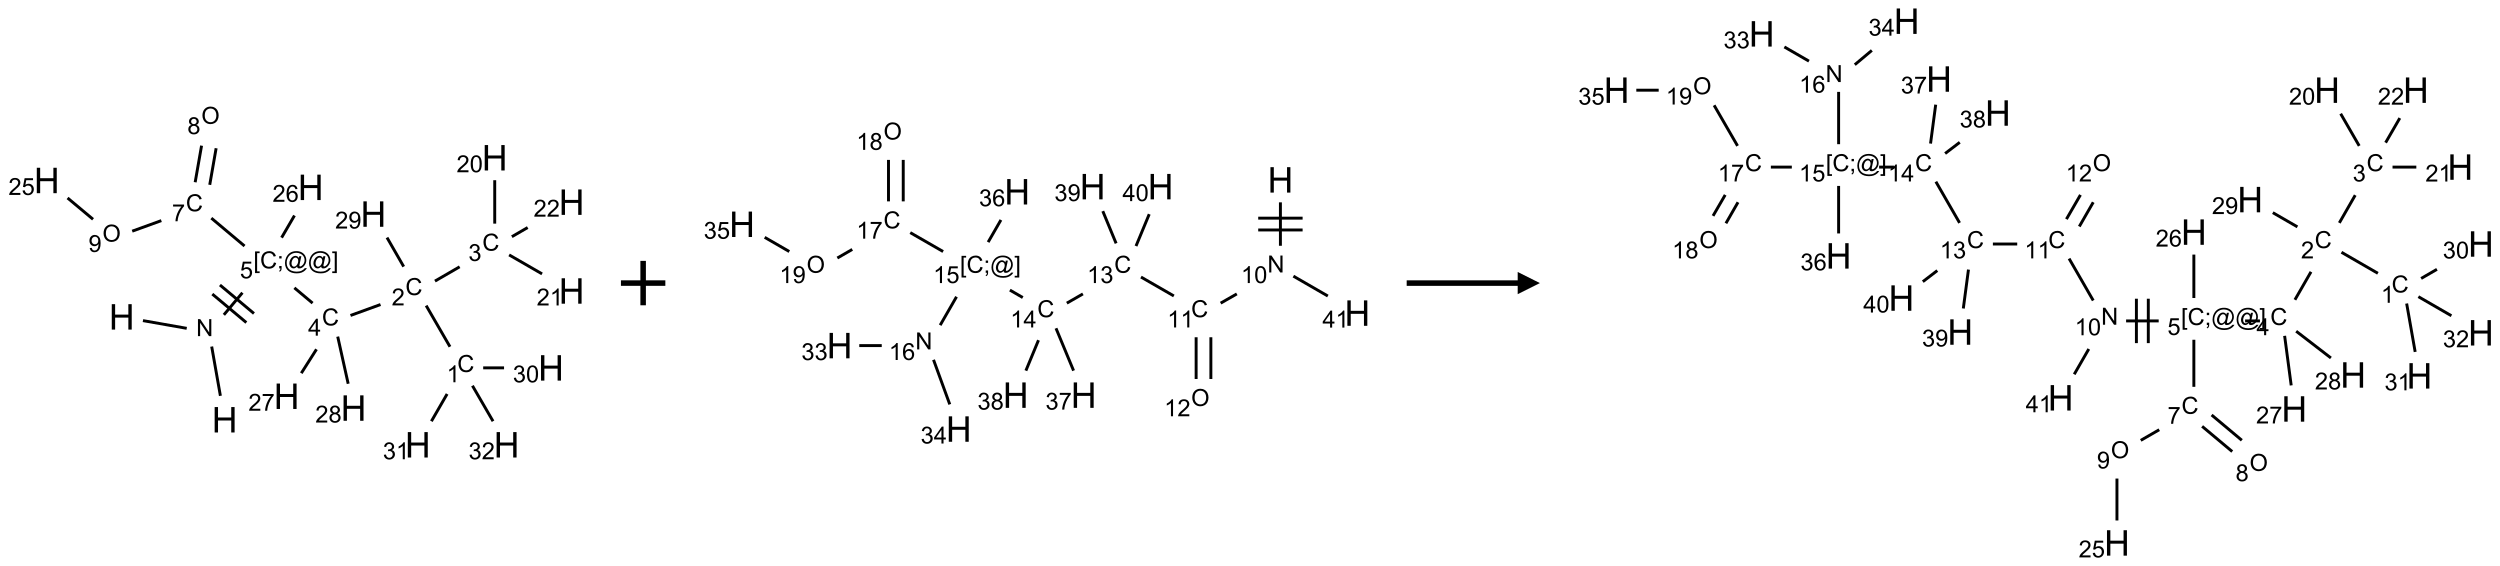 <?xml version="1.0" encoding="UTF-8"?>
<svg xmlns="http://www.w3.org/2000/svg" xmlns:xlink="http://www.w3.org/1999/xlink" width="1126" height="255" viewBox="0 0 1126 255">
<defs>
<g>
<g id="glyph-0-0">
<path d="M 2 0 L 2 -10 L 10 -10 L 10 0 Z M 2.25 -0.25 L 9.75 -0.25 L 9.75 -9.75 L 2.25 -9.75 Z M 2.25 -0.25 "/>
</g>
<g id="glyph-0-1">
<path d="M 1.281 0 L 1.281 -11.453 L 2.797 -11.453 L 2.797 -6.75 L 8.75 -6.75 L 8.75 -11.453 L 10.266 -11.453 L 10.266 0 L 8.75 0 L 8.75 -5.398 L 2.797 -5.398 L 2.797 0 Z M 1.281 0 "/>
</g>
<g id="glyph-1-0">
<path d="M 1.332 0 L 1.332 -6.668 L 6.668 -6.668 L 6.668 0 Z M 1.5 -0.168 L 6.5 -0.168 L 6.5 -6.5 L 1.5 -6.5 Z M 1.5 -0.168 "/>
</g>
<g id="glyph-1-1">
<path d="M 0.812 0 L 0.812 -7.637 L 1.848 -7.637 L 5.859 -1.641 L 5.859 -7.637 L 6.828 -7.637 L 6.828 0 L 5.793 0 L 1.781 -6 L 1.781 0 Z M 0.812 0 "/>
</g>
<g id="glyph-1-2">
<path d="M 0.723 2.121 L 0.723 -7.637 L 2.793 -7.637 L 2.793 -6.859 L 1.66 -6.859 L 1.66 1.344 L 2.793 1.344 L 2.793 2.121 Z M 0.723 2.121 "/>
</g>
<g id="glyph-1-3">
<path d="M 6.27 -2.676 L 7.281 -2.422 C 7.07 -1.594 6.688 -0.961 6.137 -0.523 C 5.586 -0.086 4.914 0.129 4.121 0.129 C 3.297 0.129 2.629 -0.039 2.113 -0.371 C 1.598 -0.707 1.203 -1.191 0.934 -1.828 C 0.664 -2.465 0.531 -3.145 0.531 -3.875 C 0.531 -4.672 0.684 -5.363 0.988 -5.957 C 1.293 -6.547 1.723 -6.996 2.285 -7.305 C 2.844 -7.613 3.461 -7.766 4.137 -7.766 C 4.898 -7.766 5.543 -7.57 6.062 -7.184 C 6.582 -6.793 6.945 -6.246 7.152 -5.543 L 6.156 -5.309 C 5.98 -5.863 5.723 -6.266 5.387 -6.52 C 5.051 -6.773 4.625 -6.902 4.113 -6.902 C 3.527 -6.902 3.039 -6.762 2.645 -6.48 C 2.25 -6.199 1.973 -5.82 1.812 -5.348 C 1.652 -4.871 1.574 -4.383 1.574 -3.879 C 1.574 -3.23 1.668 -2.664 1.855 -2.18 C 2.047 -1.695 2.34 -1.332 2.738 -1.094 C 3.137 -0.855 3.57 -0.734 4.035 -0.734 C 4.602 -0.734 5.082 -0.898 5.473 -1.223 C 5.867 -1.551 6.133 -2.035 6.27 -2.676 Z M 6.27 -2.676 "/>
</g>
<g id="glyph-1-4">
<path d="M 0.949 -4.465 L 0.949 -5.531 L 2.016 -5.531 L 2.016 -4.465 Z M 0.949 0 L 0.949 -1.066 L 2.016 -1.066 L 2.016 0 C 2.016 0.391 1.945 0.711 1.809 0.949 C 1.668 1.191 1.449 1.379 1.145 1.512 L 0.887 1.109 C 1.082 1.023 1.23 0.895 1.324 0.727 C 1.418 0.559 1.469 0.316 1.48 0 Z M 0.949 0 "/>
</g>
<g id="glyph-1-5">
<path d="M 6.047 -0.848 C 5.82 -0.59 5.57 -0.379 5.289 -0.223 C 5.008 -0.062 4.73 0.016 4.449 0.016 C 4.141 0.016 3.84 -0.074 3.547 -0.254 C 3.254 -0.434 3.02 -0.715 2.836 -1.09 C 2.652 -1.465 2.562 -1.875 2.562 -2.324 C 2.562 -2.875 2.703 -3.43 2.988 -3.98 C 3.27 -4.535 3.621 -4.953 4.043 -5.23 C 4.461 -5.508 4.871 -5.645 5.266 -5.645 C 5.566 -5.645 5.855 -5.566 6.129 -5.41 C 6.402 -5.25 6.641 -5.012 6.84 -4.688 L 7.016 -5.496 L 7.949 -5.496 L 7.199 -2 C 7.094 -1.516 7.043 -1.246 7.043 -1.191 C 7.043 -1.098 7.078 -1.02 7.148 -0.949 C 7.219 -0.883 7.305 -0.848 7.406 -0.848 C 7.59 -0.848 7.832 -0.953 8.129 -1.168 C 8.527 -1.445 8.84 -1.816 9.07 -2.285 C 9.301 -2.75 9.418 -3.234 9.418 -3.73 C 9.418 -4.309 9.27 -4.852 8.973 -5.355 C 8.676 -5.859 8.23 -6.262 7.645 -6.562 C 7.055 -6.863 6.406 -7.016 5.691 -7.016 C 4.879 -7.016 4.137 -6.824 3.465 -6.445 C 2.793 -6.066 2.273 -5.52 1.902 -4.809 C 1.535 -4.098 1.348 -3.34 1.348 -2.527 C 1.348 -1.676 1.535 -0.941 1.902 -0.328 C 2.273 0.285 2.809 0.742 3.508 1.035 C 4.207 1.328 4.984 1.473 5.832 1.473 C 6.742 1.473 7.504 1.32 8.121 1.016 C 8.734 0.711 9.195 0.34 9.5 -0.098 L 10.441 -0.098 C 10.266 0.266 9.961 0.637 9.531 1.016 C 9.102 1.395 8.59 1.695 7.996 1.914 C 7.402 2.133 6.688 2.246 5.848 2.246 C 5.078 2.246 4.367 2.145 3.715 1.949 C 3.066 1.75 2.512 1.453 2.051 1.055 C 1.594 0.656 1.25 0.199 1.016 -0.316 C 0.723 -0.973 0.578 -1.684 0.578 -2.441 C 0.578 -3.289 0.75 -4.098 1.098 -4.863 C 1.523 -5.805 2.125 -6.527 2.902 -7.027 C 3.684 -7.527 4.629 -7.777 5.738 -7.777 C 6.602 -7.777 7.375 -7.602 8.059 -7.246 C 8.746 -6.895 9.285 -6.371 9.684 -5.672 C 10.02 -5.07 10.188 -4.418 10.188 -3.715 C 10.188 -2.707 9.832 -1.812 9.125 -1.031 C 8.492 -0.328 7.801 0.02 7.051 0.02 C 6.812 0.02 6.617 -0.016 6.473 -0.09 C 6.324 -0.16 6.215 -0.266 6.145 -0.402 C 6.102 -0.488 6.066 -0.637 6.047 -0.848 Z M 3.527 -2.262 C 3.527 -1.785 3.641 -1.414 3.863 -1.152 C 4.09 -0.887 4.348 -0.754 4.641 -0.754 C 4.836 -0.754 5.039 -0.812 5.254 -0.93 C 5.469 -1.047 5.676 -1.219 5.871 -1.449 C 6.066 -1.676 6.23 -1.969 6.355 -2.32 C 6.48 -2.672 6.543 -3.027 6.543 -3.379 C 6.543 -3.852 6.426 -4.219 6.191 -4.48 C 5.957 -4.738 5.672 -4.871 5.332 -4.871 C 5.109 -4.871 4.902 -4.812 4.707 -4.699 C 4.512 -4.586 4.32 -4.406 4.137 -4.156 C 3.953 -3.906 3.805 -3.602 3.691 -3.246 C 3.582 -2.887 3.527 -2.559 3.527 -2.262 Z M 3.527 -2.262 "/>
</g>
<g id="glyph-1-6">
<path d="M 2.27 2.121 L 0.203 2.121 L 0.203 1.344 L 1.332 1.344 L 1.332 -6.859 L 0.203 -6.859 L 0.203 -7.637 L 2.27 -7.637 Z M 2.27 2.121 "/>
</g>
<g id="glyph-1-7">
<path d="M 0.441 -2 L 1.426 -2.082 C 1.5 -1.605 1.668 -1.242 1.934 -1.004 C 2.199 -0.762 2.52 -0.641 2.895 -0.641 C 3.348 -0.641 3.73 -0.812 4.043 -1.152 C 4.355 -1.492 4.512 -1.941 4.512 -2.504 C 4.512 -3.039 4.359 -3.461 4.059 -3.77 C 3.758 -4.078 3.367 -4.234 2.879 -4.234 C 2.578 -4.234 2.305 -4.164 2.062 -4.027 C 1.82 -3.891 1.629 -3.715 1.488 -3.496 L 0.609 -3.609 L 1.348 -7.531 L 5.145 -7.531 L 5.145 -6.637 L 2.098 -6.637 L 1.688 -4.582 C 2.145 -4.902 2.625 -5.062 3.129 -5.062 C 3.797 -5.062 4.359 -4.832 4.816 -4.371 C 5.277 -3.91 5.504 -3.312 5.504 -2.59 C 5.504 -1.898 5.305 -1.301 4.902 -0.797 C 4.41 -0.18 3.742 0.129 2.895 0.129 C 2.199 0.129 1.633 -0.062 1.195 -0.453 C 0.758 -0.844 0.504 -1.359 0.441 -2 Z M 0.441 -2 "/>
</g>
<g id="glyph-1-8">
<path d="M 3.449 0 L 3.449 -1.828 L 0.137 -1.828 L 0.137 -2.688 L 3.621 -7.637 L 4.387 -7.637 L 4.387 -2.688 L 5.418 -2.688 L 5.418 -1.828 L 4.387 -1.828 L 4.387 0 Z M 3.449 -2.688 L 3.449 -6.129 L 1.059 -2.688 Z M 3.449 -2.688 "/>
</g>
<g id="glyph-1-9">
<path d="M 5.371 -0.902 L 5.371 0 L 0.324 0 C 0.316 -0.227 0.352 -0.441 0.434 -0.652 C 0.562 -0.996 0.766 -1.332 1.051 -1.668 C 1.332 -2 1.742 -2.387 2.277 -2.824 C 3.105 -3.504 3.668 -4.043 3.957 -4.441 C 4.25 -4.84 4.395 -5.215 4.395 -5.566 C 4.395 -5.938 4.262 -6.254 3.996 -6.508 C 3.73 -6.762 3.387 -6.891 2.957 -6.891 C 2.508 -6.891 2.145 -6.754 1.875 -6.484 C 1.605 -6.215 1.469 -5.84 1.465 -5.359 L 0.5 -5.457 C 0.566 -6.176 0.812 -6.727 1.246 -7.102 C 1.676 -7.477 2.254 -7.668 2.98 -7.668 C 3.711 -7.668 4.293 -7.465 4.719 -7.059 C 5.145 -6.652 5.359 -6.148 5.359 -5.547 C 5.359 -5.242 5.297 -4.941 5.172 -4.645 C 5.047 -4.352 4.84 -4.039 4.551 -3.715 C 4.262 -3.387 3.777 -2.938 3.105 -2.371 C 2.543 -1.898 2.18 -1.578 2.02 -1.41 C 1.859 -1.242 1.73 -1.07 1.625 -0.902 Z M 5.371 -0.902 "/>
</g>
<g id="glyph-1-10">
<path d="M 3.973 0 L 3.035 0 L 3.035 -5.973 C 2.809 -5.758 2.516 -5.543 2.148 -5.328 C 1.781 -5.113 1.453 -4.953 1.16 -4.844 L 1.16 -5.75 C 1.684 -5.996 2.145 -6.297 2.535 -6.645 C 2.93 -6.996 3.207 -7.336 3.371 -7.668 L 3.973 -7.668 Z M 3.973 0 "/>
</g>
<g id="glyph-1-11">
<path d="M 0.449 -2.016 L 1.387 -2.141 C 1.492 -1.609 1.676 -1.227 1.934 -0.992 C 2.191 -0.758 2.508 -0.641 2.879 -0.641 C 3.32 -0.641 3.695 -0.793 3.996 -1.098 C 4.301 -1.402 4.453 -1.781 4.453 -2.234 C 4.453 -2.664 4.312 -3.02 4.031 -3.301 C 3.75 -3.578 3.391 -3.719 2.957 -3.719 C 2.781 -3.719 2.562 -3.684 2.297 -3.613 L 2.402 -4.438 C 2.465 -4.43 2.516 -4.426 2.551 -4.426 C 2.949 -4.426 3.312 -4.531 3.629 -4.738 C 3.949 -4.949 4.109 -5.27 4.109 -5.703 C 4.109 -6.047 3.992 -6.332 3.762 -6.559 C 3.527 -6.785 3.227 -6.895 2.859 -6.895 C 2.496 -6.895 2.191 -6.781 1.949 -6.551 C 1.707 -6.324 1.547 -5.98 1.48 -5.52 L 0.543 -5.688 C 0.656 -6.316 0.918 -6.805 1.324 -7.148 C 1.73 -7.492 2.234 -7.668 2.84 -7.668 C 3.254 -7.668 3.641 -7.578 3.988 -7.398 C 4.34 -7.219 4.609 -6.977 4.793 -6.668 C 4.98 -6.359 5.074 -6.031 5.074 -5.684 C 5.074 -5.352 4.984 -5.051 4.809 -4.781 C 4.629 -4.512 4.367 -4.297 4.02 -4.137 C 4.473 -4.031 4.824 -3.816 5.074 -3.488 C 5.324 -3.16 5.449 -2.75 5.449 -2.254 C 5.449 -1.59 5.203 -1.023 4.719 -0.559 C 4.234 -0.098 3.617 0.137 2.875 0.137 C 2.203 0.137 1.648 -0.062 1.207 -0.465 C 0.762 -0.863 0.512 -1.379 0.449 -2.016 Z M 0.449 -2.016 "/>
</g>
<g id="glyph-1-12">
<path d="M 0.441 -3.766 C 0.441 -4.668 0.535 -5.395 0.723 -5.945 C 0.906 -6.496 1.184 -6.922 1.551 -7.219 C 1.918 -7.516 2.375 -7.668 2.934 -7.668 C 3.344 -7.668 3.703 -7.586 4.012 -7.418 C 4.32 -7.254 4.574 -7.016 4.777 -6.707 C 4.977 -6.395 5.137 -6.016 5.25 -5.57 C 5.363 -5.125 5.422 -4.523 5.422 -3.766 C 5.422 -2.871 5.328 -2.148 5.145 -1.598 C 4.961 -1.047 4.688 -0.621 4.32 -0.32 C 3.953 -0.02 3.492 0.129 2.934 0.129 C 2.195 0.129 1.617 -0.133 1.199 -0.66 C 0.695 -1.297 0.441 -2.332 0.441 -3.766 Z M 1.406 -3.766 C 1.406 -2.512 1.555 -1.68 1.848 -1.262 C 2.141 -0.848 2.5 -0.641 2.934 -0.641 C 3.363 -0.641 3.727 -0.848 4.02 -1.266 C 4.312 -1.684 4.457 -2.516 4.457 -3.766 C 4.457 -5.023 4.312 -5.859 4.02 -6.27 C 3.727 -6.684 3.359 -6.891 2.922 -6.891 C 2.492 -6.891 2.148 -6.707 1.891 -6.344 C 1.566 -5.879 1.406 -5.02 1.406 -3.766 Z M 1.406 -3.766 "/>
</g>
<g id="glyph-1-13">
<path d="M 0.582 -1.766 L 1.484 -1.848 C 1.562 -1.426 1.707 -1.117 1.922 -0.926 C 2.137 -0.734 2.414 -0.641 2.75 -0.641 C 3.039 -0.641 3.289 -0.707 3.508 -0.84 C 3.727 -0.973 3.902 -1.148 4.043 -1.367 C 4.18 -1.586 4.297 -1.887 4.391 -2.262 C 4.484 -2.637 4.531 -3.016 4.531 -3.406 C 4.531 -3.449 4.531 -3.512 4.527 -3.594 C 4.34 -3.297 4.082 -3.055 3.758 -2.867 C 3.434 -2.68 3.082 -2.59 2.703 -2.59 C 2.07 -2.59 1.535 -2.816 1.098 -3.277 C 0.66 -3.734 0.441 -4.34 0.441 -5.09 C 0.441 -5.863 0.672 -6.484 1.129 -6.957 C 1.586 -7.43 2.156 -7.668 2.844 -7.668 C 3.34 -7.668 3.793 -7.531 4.207 -7.266 C 4.617 -7 4.93 -6.617 5.145 -6.121 C 5.355 -5.629 5.465 -4.91 5.465 -3.973 C 5.465 -2.996 5.359 -2.223 5.145 -1.645 C 4.934 -1.066 4.617 -0.625 4.199 -0.324 C 3.781 -0.02 3.293 0.129 2.73 0.129 C 2.133 0.129 1.645 -0.035 1.266 -0.367 C 0.887 -0.699 0.66 -1.164 0.582 -1.766 Z M 4.422 -5.137 C 4.422 -5.676 4.277 -6.102 3.992 -6.418 C 3.707 -6.734 3.359 -6.891 2.957 -6.891 C 2.543 -6.891 2.18 -6.719 1.871 -6.379 C 1.562 -6.039 1.406 -5.598 1.406 -5.059 C 1.406 -4.57 1.555 -4.176 1.848 -3.871 C 2.141 -3.566 2.5 -3.418 2.934 -3.418 C 3.367 -3.418 3.723 -3.57 4.004 -3.871 C 4.281 -4.176 4.422 -4.598 4.422 -5.137 Z M 4.422 -5.137 "/>
</g>
<g id="glyph-1-14">
<path d="M 0.504 -6.637 L 0.504 -7.535 L 5.449 -7.535 L 5.449 -6.809 C 4.961 -6.289 4.48 -5.602 4.004 -4.746 C 3.527 -3.887 3.156 -3.004 2.895 -2.098 C 2.707 -1.461 2.59 -0.762 2.535 0 L 1.574 0 C 1.582 -0.602 1.703 -1.328 1.926 -2.176 C 2.152 -3.027 2.477 -3.848 2.898 -4.637 C 3.32 -5.426 3.77 -6.094 4.246 -6.637 Z M 0.504 -6.637 "/>
</g>
<g id="glyph-1-15">
<path d="M 1.887 -4.141 C 1.496 -4.281 1.207 -4.484 1.02 -4.75 C 0.832 -5.016 0.738 -5.328 0.738 -5.699 C 0.738 -6.254 0.938 -6.719 1.34 -7.098 C 1.738 -7.477 2.27 -7.668 2.934 -7.668 C 3.598 -7.668 4.137 -7.473 4.543 -7.086 C 4.949 -6.699 5.152 -6.227 5.152 -5.672 C 5.152 -5.316 5.059 -5.008 4.871 -4.746 C 4.688 -4.484 4.406 -4.281 4.027 -4.141 C 4.496 -3.988 4.852 -3.742 5.098 -3.402 C 5.34 -3.062 5.465 -2.656 5.465 -2.184 C 5.465 -1.531 5.234 -0.98 4.77 -0.535 C 4.309 -0.09 3.703 0.129 2.949 0.129 C 2.195 0.129 1.586 -0.094 1.125 -0.539 C 0.664 -0.984 0.434 -1.543 0.434 -2.207 C 0.434 -2.703 0.559 -3.121 0.809 -3.457 C 1.062 -3.793 1.422 -4.02 1.887 -4.141 Z M 1.699 -5.73 C 1.699 -5.367 1.812 -5.074 2.047 -4.844 C 2.281 -4.613 2.582 -4.5 2.953 -4.5 C 3.312 -4.5 3.609 -4.613 3.84 -4.84 C 4.07 -5.066 4.188 -5.348 4.188 -5.676 C 4.188 -6.02 4.07 -6.309 3.832 -6.543 C 3.594 -6.777 3.297 -6.895 2.941 -6.895 C 2.586 -6.895 2.289 -6.781 2.051 -6.551 C 1.816 -6.324 1.699 -6.047 1.699 -5.73 Z M 1.395 -2.203 C 1.395 -1.938 1.461 -1.676 1.586 -1.426 C 1.711 -1.176 1.902 -0.984 2.152 -0.848 C 2.402 -0.711 2.672 -0.641 2.957 -0.641 C 3.406 -0.641 3.777 -0.785 4.066 -1.074 C 4.359 -1.363 4.504 -1.727 4.504 -2.172 C 4.504 -2.625 4.355 -2.996 4.055 -3.293 C 3.754 -3.586 3.379 -3.734 2.926 -3.734 C 2.484 -3.734 2.121 -3.59 1.832 -3.297 C 1.543 -3.004 1.395 -2.641 1.395 -2.203 Z M 1.395 -2.203 "/>
</g>
<g id="glyph-1-16">
<path d="M 0.516 -3.719 C 0.516 -4.984 0.855 -5.977 1.535 -6.695 C 2.215 -7.414 3.094 -7.77 4.172 -7.77 C 4.875 -7.77 5.512 -7.602 6.078 -7.266 C 6.645 -6.93 7.074 -6.461 7.371 -5.855 C 7.668 -5.254 7.816 -4.57 7.816 -3.809 C 7.816 -3.035 7.66 -2.34 7.348 -1.73 C 7.035 -1.117 6.594 -0.656 6.02 -0.34 C 5.449 -0.027 4.828 0.129 4.168 0.129 C 3.449 0.129 2.805 -0.043 2.238 -0.391 C 1.672 -0.738 1.246 -1.211 0.953 -1.812 C 0.66 -2.414 0.516 -3.047 0.516 -3.719 Z M 1.559 -3.703 C 1.559 -2.781 1.805 -2.059 2.301 -1.527 C 2.793 -1 3.414 -0.734 4.16 -0.734 C 4.922 -0.734 5.547 -1 6.039 -1.535 C 6.531 -2.07 6.777 -2.828 6.777 -3.812 C 6.777 -4.434 6.672 -4.977 6.461 -5.441 C 6.25 -5.902 5.945 -6.262 5.539 -6.52 C 5.133 -6.773 4.68 -6.902 4.176 -6.902 C 3.461 -6.902 2.848 -6.656 2.332 -6.164 C 1.816 -5.672 1.559 -4.852 1.559 -3.703 Z M 1.559 -3.703 "/>
</g>
<g id="glyph-1-17">
<path d="M 5.309 -5.766 L 4.375 -5.691 C 4.293 -6.059 4.172 -6.328 4.02 -6.496 C 3.766 -6.762 3.453 -6.895 3.082 -6.895 C 2.785 -6.895 2.523 -6.812 2.297 -6.645 C 2 -6.43 1.77 -6.117 1.598 -5.703 C 1.43 -5.289 1.34 -4.703 1.332 -3.938 C 1.559 -4.281 1.836 -4.535 2.16 -4.703 C 2.488 -4.871 2.828 -4.953 3.188 -4.953 C 3.812 -4.953 4.344 -4.723 4.785 -4.262 C 5.223 -3.801 5.441 -3.207 5.441 -2.48 C 5.441 -2 5.34 -1.555 5.133 -1.145 C 4.926 -0.73 4.641 -0.418 4.281 -0.199 C 3.922 0.02 3.512 0.129 3.051 0.129 C 2.27 0.129 1.633 -0.156 1.141 -0.73 C 0.648 -1.305 0.402 -2.254 0.402 -3.574 C 0.402 -5.051 0.672 -6.121 1.219 -6.793 C 1.695 -7.375 2.336 -7.668 3.141 -7.668 C 3.742 -7.668 4.234 -7.5 4.617 -7.16 C 5 -6.824 5.23 -6.359 5.309 -5.766 Z M 1.48 -2.473 C 1.48 -2.152 1.547 -1.844 1.684 -1.547 C 1.82 -1.25 2.016 -1.027 2.262 -0.871 C 2.508 -0.719 2.766 -0.641 3.035 -0.641 C 3.434 -0.641 3.773 -0.801 4.059 -1.121 C 4.344 -1.441 4.484 -1.875 4.484 -2.422 C 4.484 -2.949 4.344 -3.367 4.062 -3.668 C 3.781 -3.973 3.426 -4.125 3 -4.125 C 2.578 -4.125 2.219 -3.973 1.922 -3.668 C 1.625 -3.363 1.48 -2.969 1.48 -2.473 Z M 1.48 -2.473 "/>
</g>
</g>
</defs>
<path fill="none" stroke-width="0.033" stroke-linecap="butt" stroke-linejoin="miter" stroke="rgb(0%, 0%, 0%)" stroke-opacity="1" stroke-miterlimit="10" d="M 1.083 2.262 L 1.576 2.349 " transform="matrix(40, 0, 0, 40, 21.064, 53.924)"/>
<path fill="none" stroke-width="0.033" stroke-linecap="butt" stroke-linejoin="miter" stroke="rgb(0%, 0%, 0%)" stroke-opacity="1" stroke-miterlimit="10" d="M 1.857 2.554 L 1.955 3.109 " transform="matrix(40, 0, 0, 40, 21.064, 53.924)"/>
<path fill="none" stroke-width="0.033" stroke-linecap="butt" stroke-linejoin="miter" stroke="rgb(0%, 0%, 0%)" stroke-opacity="1" stroke-miterlimit="10" d="M 1.994 2.197 L 2.203 1.948 " transform="matrix(40, 0, 0, 40, 21.064, 53.924)"/>
<path fill="none" stroke-width="0.033" stroke-linecap="butt" stroke-linejoin="miter" stroke="rgb(0%, 0%, 0%)" stroke-opacity="1" stroke-miterlimit="10" d="M 2.333 2.182 L 1.95 1.861 " transform="matrix(40, 0, 0, 40, 21.064, 53.924)"/>
<path fill="none" stroke-width="0.033" stroke-linecap="butt" stroke-linejoin="miter" stroke="rgb(0%, 0%, 0%)" stroke-opacity="1" stroke-miterlimit="10" d="M 2.247 2.284 L 1.864 1.963 " transform="matrix(40, 0, 0, 40, 21.064, 53.924)"/>
<path fill="none" stroke-width="0.033" stroke-linecap="butt" stroke-linejoin="miter" stroke="rgb(0%, 0%, 0%)" stroke-opacity="1" stroke-miterlimit="10" d="M 2.788 1.893 L 2.993 2.065 " transform="matrix(40, 0, 0, 40, 21.064, 53.924)"/>
<path fill="none" stroke-width="0.033" stroke-linecap="butt" stroke-linejoin="miter" stroke="rgb(0%, 0%, 0%)" stroke-opacity="1" stroke-miterlimit="10" d="M 3.42 2.204 L 3.758 2.081 " transform="matrix(40, 0, 0, 40, 21.064, 53.924)"/>
<path fill="none" stroke-width="0.033" stroke-linecap="butt" stroke-linejoin="miter" stroke="rgb(0%, 0%, 0%)" stroke-opacity="1" stroke-miterlimit="10" d="M 4.272 2.093 L 4.54 2.556 " transform="matrix(40, 0, 0, 40, 21.064, 53.924)"/>
<path fill="none" stroke-width="0.033" stroke-linecap="butt" stroke-linejoin="miter" stroke="rgb(0%, 0%, 0%)" stroke-opacity="1" stroke-miterlimit="10" d="M 4.914 2.794 L 5.149 2.794 " transform="matrix(40, 0, 0, 40, 21.064, 53.924)"/>
<path fill="none" stroke-width="0.033" stroke-linecap="butt" stroke-linejoin="miter" stroke="rgb(0%, 0%, 0%)" stroke-opacity="1" stroke-miterlimit="10" d="M 4.508 3.088 L 4.331 3.395 " transform="matrix(40, 0, 0, 40, 21.064, 53.924)"/>
<path fill="none" stroke-width="0.033" stroke-linecap="butt" stroke-linejoin="miter" stroke="rgb(0%, 0%, 0%)" stroke-opacity="1" stroke-miterlimit="10" d="M 4.793 2.995 L 5.025 3.395 " transform="matrix(40, 0, 0, 40, 21.064, 53.924)"/>
<path fill="none" stroke-width="0.033" stroke-linecap="butt" stroke-linejoin="miter" stroke="rgb(0%, 0%, 0%)" stroke-opacity="1" stroke-miterlimit="10" d="M 4.371 1.817 L 4.649 1.656 " transform="matrix(40, 0, 0, 40, 21.064, 53.924)"/>
<path fill="none" stroke-width="0.033" stroke-linecap="butt" stroke-linejoin="miter" stroke="rgb(0%, 0%, 0%)" stroke-opacity="1" stroke-miterlimit="10" d="M 5.044 1.17 L 5.044 0.681 " transform="matrix(40, 0, 0, 40, 21.064, 53.924)"/>
<path fill="none" stroke-width="0.033" stroke-linecap="butt" stroke-linejoin="miter" stroke="rgb(0%, 0%, 0%)" stroke-opacity="1" stroke-miterlimit="10" d="M 5.206 1.522 L 5.577 1.736 " transform="matrix(40, 0, 0, 40, 21.064, 53.924)"/>
<path fill="none" stroke-width="0.033" stroke-linecap="butt" stroke-linejoin="miter" stroke="rgb(0%, 0%, 0%)" stroke-opacity="1" stroke-miterlimit="10" d="M 5.237 1.317 L 5.415 1.214 " transform="matrix(40, 0, 0, 40, 21.064, 53.924)"/>
<path fill="none" stroke-width="0.033" stroke-linecap="butt" stroke-linejoin="miter" stroke="rgb(0%, 0%, 0%)" stroke-opacity="1" stroke-miterlimit="10" d="M 4.019 1.654 L 3.831 1.327 " transform="matrix(40, 0, 0, 40, 21.064, 53.924)"/>
<path fill="none" stroke-width="0.033" stroke-linecap="butt" stroke-linejoin="miter" stroke="rgb(0%, 0%, 0%)" stroke-opacity="1" stroke-miterlimit="10" d="M 3.037 2.585 L 2.866 2.854 " transform="matrix(40, 0, 0, 40, 21.064, 53.924)"/>
<path fill="none" stroke-width="0.033" stroke-linecap="butt" stroke-linejoin="miter" stroke="rgb(0%, 0%, 0%)" stroke-opacity="1" stroke-miterlimit="10" d="M 3.276 2.442 L 3.394 2.973 " transform="matrix(40, 0, 0, 40, 21.064, 53.924)"/>
<path fill="none" stroke-width="0.033" stroke-linecap="butt" stroke-linejoin="miter" stroke="rgb(0%, 0%, 0%)" stroke-opacity="1" stroke-miterlimit="10" d="M 2.227 1.422 L 1.853 1.108 " transform="matrix(40, 0, 0, 40, 21.064, 53.924)"/>
<path fill="none" stroke-width="0.033" stroke-linecap="butt" stroke-linejoin="miter" stroke="rgb(0%, 0%, 0%)" stroke-opacity="1" stroke-miterlimit="10" d="M 1.835 0.733 L 1.907 0.321 " transform="matrix(40, 0, 0, 40, 21.064, 53.924)"/>
<path fill="none" stroke-width="0.033" stroke-linecap="butt" stroke-linejoin="miter" stroke="rgb(0%, 0%, 0%)" stroke-opacity="1" stroke-miterlimit="10" d="M 1.671 0.704 L 1.743 0.292 " transform="matrix(40, 0, 0, 40, 21.064, 53.924)"/>
<path fill="none" stroke-width="0.033" stroke-linecap="butt" stroke-linejoin="miter" stroke="rgb(0%, 0%, 0%)" stroke-opacity="1" stroke-miterlimit="10" d="M 1.29 1.136 L 0.962 1.255 " transform="matrix(40, 0, 0, 40, 21.064, 53.924)"/>
<path fill="none" stroke-width="0.033" stroke-linecap="butt" stroke-linejoin="miter" stroke="rgb(0%, 0%, 0%)" stroke-opacity="1" stroke-miterlimit="10" d="M 0.521 1.121 L 0.234 0.881 " transform="matrix(40, 0, 0, 40, 21.064, 53.924)"/>
<path fill="none" stroke-width="0.033" stroke-linecap="butt" stroke-linejoin="miter" stroke="rgb(0%, 0%, 0%)" stroke-opacity="1" stroke-miterlimit="10" d="M 2.644 1.328 L 2.789 1.079 " transform="matrix(40, 0, 0, 40, 21.064, 53.924)"/>
<g fill="rgb(0%, 0%, 0%)" fill-opacity="1">
<use xlink:href="#glyph-0-1" x="49.059" y="148.449"/>
</g>
<g fill="rgb(0%, 0%, 0%)" fill-opacity="1">
<use xlink:href="#glyph-1-1" x="88.352" y="151.383"/>
</g>
<g fill="rgb(0%, 0%, 0%)" fill-opacity="1">
<use xlink:href="#glyph-0-1" x="95.398" y="194.789"/>
</g>
<g fill="rgb(0%, 0%, 0%)" fill-opacity="1">
<use xlink:href="#glyph-1-2" x="114.148" y="120.879"/>
<use xlink:href="#glyph-1-3" x="117.112" y="120.879"/>
<use xlink:href="#glyph-1-4" x="124.815" y="120.879"/>
<use xlink:href="#glyph-1-5" x="127.779" y="120.879"/>
<use xlink:href="#glyph-1-5" x="138.607" y="120.879"/>
<use xlink:href="#glyph-1-6" x="149.435" y="120.879"/>
</g>
<g fill="rgb(0%, 0%, 0%)" fill-opacity="1">
<use xlink:href="#glyph-1-7" x="108.031" y="125.375"/>
</g>
<g fill="rgb(0%, 0%, 0%)" fill-opacity="1">
<use xlink:href="#glyph-1-3" x="144.984" y="146.582"/>
</g>
<g fill="rgb(0%, 0%, 0%)" fill-opacity="1">
<use xlink:href="#glyph-1-8" x="138.766" y="151.188"/>
</g>
<g fill="rgb(0%, 0%, 0%)" fill-opacity="1">
<use xlink:href="#glyph-1-3" x="182.574" y="132.902"/>
</g>
<g fill="rgb(0%, 0%, 0%)" fill-opacity="1">
<use xlink:href="#glyph-1-9" x="176.402" y="137.539"/>
</g>
<g fill="rgb(0%, 0%, 0%)" fill-opacity="1">
<use xlink:href="#glyph-1-3" x="205.949" y="167.543"/>
</g>
<g fill="rgb(0%, 0%, 0%)" fill-opacity="1">
<use xlink:href="#glyph-1-10" x="201.168" y="172.18"/>
</g>
<g fill="rgb(0%, 0%, 0%)" fill-opacity="1">
<use xlink:href="#glyph-0-1" x="242.395" y="171.426"/>
</g>
<g fill="rgb(0%, 0%, 0%)" fill-opacity="1">
<use xlink:href="#glyph-1-11" x="230.984" y="172.219"/>
<use xlink:href="#glyph-1-12" x="236.917" y="172.219"/>
</g>
<g fill="rgb(0%, 0%, 0%)" fill-opacity="1">
<use xlink:href="#glyph-0-1" x="182.395" y="206.066"/>
</g>
<g fill="rgb(0%, 0%, 0%)" fill-opacity="1">
<use xlink:href="#glyph-1-11" x="172.434" y="206.859"/>
<use xlink:href="#glyph-1-10" x="178.366" y="206.859"/>
</g>
<g fill="rgb(0%, 0%, 0%)" fill-opacity="1">
<use xlink:href="#glyph-0-1" x="222.395" y="206.066"/>
</g>
<g fill="rgb(0%, 0%, 0%)" fill-opacity="1">
<use xlink:href="#glyph-1-11" x="211.039" y="206.859"/>
<use xlink:href="#glyph-1-9" x="216.971" y="206.859"/>
</g>
<g fill="rgb(0%, 0%, 0%)" fill-opacity="1">
<use xlink:href="#glyph-1-3" x="217.215" y="112.902"/>
</g>
<g fill="rgb(0%, 0%, 0%)" fill-opacity="1">
<use xlink:href="#glyph-1-11" x="210.961" y="117.539"/>
</g>
<g fill="rgb(0%, 0%, 0%)" fill-opacity="1">
<use xlink:href="#glyph-0-1" x="217.035" y="76.785"/>
</g>
<g fill="rgb(0%, 0%, 0%)" fill-opacity="1">
<use xlink:href="#glyph-1-9" x="205.629" y="77.578"/>
<use xlink:href="#glyph-1-12" x="211.561" y="77.578"/>
</g>
<g fill="rgb(0%, 0%, 0%)" fill-opacity="1">
<use xlink:href="#glyph-0-1" x="251.676" y="136.785"/>
</g>
<g fill="rgb(0%, 0%, 0%)" fill-opacity="1">
<use xlink:href="#glyph-1-9" x="241.715" y="137.578"/>
<use xlink:href="#glyph-1-10" x="247.647" y="137.578"/>
</g>
<g fill="rgb(0%, 0%, 0%)" fill-opacity="1">
<use xlink:href="#glyph-0-1" x="251.676" y="96.785"/>
</g>
<g fill="rgb(0%, 0%, 0%)" fill-opacity="1">
<use xlink:href="#glyph-1-9" x="240.32" y="97.578"/>
<use xlink:href="#glyph-1-9" x="246.253" y="97.578"/>
</g>
<g fill="rgb(0%, 0%, 0%)" fill-opacity="1">
<use xlink:href="#glyph-0-1" x="162.395" y="102.145"/>
</g>
<g fill="rgb(0%, 0%, 0%)" fill-opacity="1">
<use xlink:href="#glyph-1-9" x="150.945" y="102.938"/>
<use xlink:href="#glyph-1-13" x="156.878" y="102.938"/>
</g>
<g fill="rgb(0%, 0%, 0%)" fill-opacity="1">
<use xlink:href="#glyph-0-1" x="123.312" y="184.203"/>
</g>
<g fill="rgb(0%, 0%, 0%)" fill-opacity="1">
<use xlink:href="#glyph-1-9" x="111.879" y="184.996"/>
<use xlink:href="#glyph-1-14" x="117.811" y="184.996"/>
</g>
<g fill="rgb(0%, 0%, 0%)" fill-opacity="1">
<use xlink:href="#glyph-0-1" x="153.461" y="189.52"/>
</g>
<g fill="rgb(0%, 0%, 0%)" fill-opacity="1">
<use xlink:href="#glyph-1-9" x="142.016" y="190.312"/>
<use xlink:href="#glyph-1-15" x="147.948" y="190.312"/>
</g>
<g fill="rgb(0%, 0%, 0%)" fill-opacity="1">
<use xlink:href="#glyph-1-3" x="83.703" y="95.16"/>
</g>
<g fill="rgb(0%, 0%, 0%)" fill-opacity="1">
<use xlink:href="#glyph-1-14" x="77.449" y="99.668"/>
</g>
<g fill="rgb(0%, 0%, 0%)" fill-opacity="1">
<use xlink:href="#glyph-1-16" x="90.664" y="55.773"/>
</g>
<g fill="rgb(0%, 0%, 0%)" fill-opacity="1">
<use xlink:href="#glyph-1-15" x="84.379" y="60.406"/>
</g>
<g fill="rgb(0%, 0%, 0%)" fill-opacity="1">
<use xlink:href="#glyph-1-16" x="46.129" y="108.844"/>
</g>
<g fill="rgb(0%, 0%, 0%)" fill-opacity="1">
<use xlink:href="#glyph-1-13" x="39.844" y="113.477"/>
</g>
<g fill="rgb(0%, 0%, 0%)" fill-opacity="1">
<use xlink:href="#glyph-0-1" x="15.293" y="87.012"/>
</g>
<g fill="rgb(0%, 0%, 0%)" fill-opacity="1">
<use xlink:href="#glyph-1-9" x="3.801" y="87.805"/>
<use xlink:href="#glyph-1-7" x="9.733" y="87.805"/>
</g>
<g fill="rgb(0%, 0%, 0%)" fill-opacity="1">
<use xlink:href="#glyph-0-1" x="134.164" y="90.113"/>
</g>
<g fill="rgb(0%, 0%, 0%)" fill-opacity="1">
<use xlink:href="#glyph-1-9" x="122.734" y="90.906"/>
<use xlink:href="#glyph-1-17" x="128.667" y="90.906"/>
</g>
<path fill="none" stroke-width="0.062" stroke-linecap="butt" stroke-linejoin="miter" stroke="rgb(0%, 0%, 0%)" stroke-opacity="1" stroke-miterlimit="10" d="M 0 0 L 0.5 0 M 0.25 -0.25 L 0.25 0.25 " transform="matrix(40, 0, 0, 40, 279.67, 127.5)"/>
<path fill="none" stroke-width="0.033" stroke-linecap="butt" stroke-linejoin="miter" stroke="rgb(0%, 0%, 0%)" stroke-opacity="1" stroke-miterlimit="10" d="M 6.062 0.753 L 6.062 1.242 " transform="matrix(40, 0, 0, 40, 334.217, 61.018)"/>
<path fill="none" stroke-width="0.033" stroke-linecap="butt" stroke-linejoin="miter" stroke="rgb(0%, 0%, 0%)" stroke-opacity="1" stroke-miterlimit="10" d="M 5.812 1.064 L 6.312 1.064 " transform="matrix(40, 0, 0, 40, 334.217, 61.018)"/>
<path fill="none" stroke-width="0.033" stroke-linecap="butt" stroke-linejoin="miter" stroke="rgb(0%, 0%, 0%)" stroke-opacity="1" stroke-miterlimit="10" d="M 5.812 0.931 L 6.312 0.931 " transform="matrix(40, 0, 0, 40, 334.217, 61.018)"/>
<path fill="none" stroke-width="0.033" stroke-linecap="butt" stroke-linejoin="miter" stroke="rgb(0%, 0%, 0%)" stroke-opacity="1" stroke-miterlimit="10" d="M 5.571 1.784 L 5.389 1.888 " transform="matrix(40, 0, 0, 40, 334.217, 61.018)"/>
<path fill="none" stroke-width="0.033" stroke-linecap="butt" stroke-linejoin="miter" stroke="rgb(0%, 0%, 0%)" stroke-opacity="1" stroke-miterlimit="10" d="M 5.113 2.272 L 5.113 2.742 " transform="matrix(40, 0, 0, 40, 334.217, 61.018)"/>
<path fill="none" stroke-width="0.033" stroke-linecap="butt" stroke-linejoin="miter" stroke="rgb(0%, 0%, 0%)" stroke-opacity="1" stroke-miterlimit="10" d="M 5.279 2.272 L 5.279 2.742 " transform="matrix(40, 0, 0, 40, 334.217, 61.018)"/>
<path fill="none" stroke-width="0.033" stroke-linecap="butt" stroke-linejoin="miter" stroke="rgb(0%, 0%, 0%)" stroke-opacity="1" stroke-miterlimit="10" d="M 4.862 1.807 L 4.492 1.594 " transform="matrix(40, 0, 0, 40, 334.217, 61.018)"/>
<path fill="none" stroke-width="0.033" stroke-linecap="butt" stroke-linejoin="miter" stroke="rgb(0%, 0%, 0%)" stroke-opacity="1" stroke-miterlimit="10" d="M 3.838 1.784 L 3.657 1.888 " transform="matrix(40, 0, 0, 40, 334.217, 61.018)"/>
<path fill="none" stroke-width="0.033" stroke-linecap="butt" stroke-linejoin="miter" stroke="rgb(0%, 0%, 0%)" stroke-opacity="1" stroke-miterlimit="10" d="M 3.161 1.825 L 3.016 1.741 " transform="matrix(40, 0, 0, 40, 334.217, 61.018)"/>
<path fill="none" stroke-width="0.033" stroke-linecap="butt" stroke-linejoin="miter" stroke="rgb(0%, 0%, 0%)" stroke-opacity="1" stroke-miterlimit="10" d="M 2.415 1.816 L 2.231 2.136 " transform="matrix(40, 0, 0, 40, 334.217, 61.018)"/>
<path fill="none" stroke-width="0.033" stroke-linecap="butt" stroke-linejoin="miter" stroke="rgb(0%, 0%, 0%)" stroke-opacity="1" stroke-miterlimit="10" d="M 1.573 2.366 L 1.32 2.366 " transform="matrix(40, 0, 0, 40, 334.217, 61.018)"/>
<path fill="none" stroke-width="0.033" stroke-linecap="butt" stroke-linejoin="miter" stroke="rgb(0%, 0%, 0%)" stroke-opacity="1" stroke-miterlimit="10" d="M 2.156 2.526 L 2.339 3.028 " transform="matrix(40, 0, 0, 40, 334.217, 61.018)"/>
<path fill="none" stroke-width="0.033" stroke-linecap="butt" stroke-linejoin="miter" stroke="rgb(0%, 0%, 0%)" stroke-opacity="1" stroke-miterlimit="10" d="M 2.264 1.307 L 1.894 1.094 " transform="matrix(40, 0, 0, 40, 334.217, 61.018)"/>
<path fill="none" stroke-width="0.033" stroke-linecap="butt" stroke-linejoin="miter" stroke="rgb(0%, 0%, 0%)" stroke-opacity="1" stroke-miterlimit="10" d="M 1.815 0.742 L 1.815 0.275 " transform="matrix(40, 0, 0, 40, 334.217, 61.018)"/>
<path fill="none" stroke-width="0.033" stroke-linecap="butt" stroke-linejoin="miter" stroke="rgb(0%, 0%, 0%)" stroke-opacity="1" stroke-miterlimit="10" d="M 1.649 0.742 L 1.649 0.275 " transform="matrix(40, 0, 0, 40, 334.217, 61.018)"/>
<path fill="none" stroke-width="0.033" stroke-linecap="butt" stroke-linejoin="miter" stroke="rgb(0%, 0%, 0%)" stroke-opacity="1" stroke-miterlimit="10" d="M 1.241 1.283 L 1.073 1.38 " transform="matrix(40, 0, 0, 40, 334.217, 61.018)"/>
<path fill="none" stroke-width="0.033" stroke-linecap="butt" stroke-linejoin="miter" stroke="rgb(0%, 0%, 0%)" stroke-opacity="1" stroke-miterlimit="10" d="M 0.532 1.307 L 0.255 1.147 " transform="matrix(40, 0, 0, 40, 334.217, 61.018)"/>
<path fill="none" stroke-width="0.033" stroke-linecap="butt" stroke-linejoin="miter" stroke="rgb(0%, 0%, 0%)" stroke-opacity="1" stroke-miterlimit="10" d="M 2.771 1.201 L 2.915 0.951 " transform="matrix(40, 0, 0, 40, 334.217, 61.018)"/>
<path fill="none" stroke-width="0.033" stroke-linecap="butt" stroke-linejoin="miter" stroke="rgb(0%, 0%, 0%)" stroke-opacity="1" stroke-miterlimit="10" d="M 3.535 2.171 L 3.733 2.648 " transform="matrix(40, 0, 0, 40, 334.217, 61.018)"/>
<path fill="none" stroke-width="0.033" stroke-linecap="butt" stroke-linejoin="miter" stroke="rgb(0%, 0%, 0%)" stroke-opacity="1" stroke-miterlimit="10" d="M 3.338 2.305 L 3.196 2.648 " transform="matrix(40, 0, 0, 40, 334.217, 61.018)"/>
<path fill="none" stroke-width="0.033" stroke-linecap="butt" stroke-linejoin="miter" stroke="rgb(0%, 0%, 0%)" stroke-opacity="1" stroke-miterlimit="10" d="M 4.212 1.215 L 4.062 0.852 " transform="matrix(40, 0, 0, 40, 334.217, 61.018)"/>
<path fill="none" stroke-width="0.033" stroke-linecap="butt" stroke-linejoin="miter" stroke="rgb(0%, 0%, 0%)" stroke-opacity="1" stroke-miterlimit="10" d="M 4.436 1.245 L 4.585 0.886 " transform="matrix(40, 0, 0, 40, 334.217, 61.018)"/>
<path fill="none" stroke-width="0.033" stroke-linecap="butt" stroke-linejoin="miter" stroke="rgb(0%, 0%, 0%)" stroke-opacity="1" stroke-miterlimit="10" d="M 6.208 1.584 L 6.596 1.808 " transform="matrix(40, 0, 0, 40, 334.217, 61.018)"/>
<g fill="rgb(0%, 0%, 0%)" fill-opacity="1">
<use xlink:href="#glyph-0-1" x="570.93" y="86.746"/>
</g>
<g fill="rgb(0%, 0%, 0%)" fill-opacity="1">
<use xlink:href="#glyph-1-1" x="570.828" y="122.73"/>
</g>
<g fill="rgb(0%, 0%, 0%)" fill-opacity="1">
<use xlink:href="#glyph-1-10" x="558.953" y="127.5"/>
<use xlink:href="#glyph-1-12" x="564.885" y="127.5"/>
</g>
<g fill="rgb(0%, 0%, 0%)" fill-opacity="1">
<use xlink:href="#glyph-1-3" x="536.469" y="142.863"/>
</g>
<g fill="rgb(0%, 0%, 0%)" fill-opacity="1">
<use xlink:href="#glyph-1-10" x="525.758" y="147.5"/>
<use xlink:href="#glyph-1-10" x="531.69" y="147.5"/>
</g>
<g fill="rgb(0%, 0%, 0%)" fill-opacity="1">
<use xlink:href="#glyph-1-16" x="536.484" y="182.867"/>
</g>
<g fill="rgb(0%, 0%, 0%)" fill-opacity="1">
<use xlink:href="#glyph-1-10" x="524.363" y="187.5"/>
<use xlink:href="#glyph-1-9" x="530.296" y="187.5"/>
</g>
<g fill="rgb(0%, 0%, 0%)" fill-opacity="1">
<use xlink:href="#glyph-1-3" x="501.828" y="122.863"/>
</g>
<g fill="rgb(0%, 0%, 0%)" fill-opacity="1">
<use xlink:href="#glyph-1-10" x="489.645" y="127.5"/>
<use xlink:href="#glyph-1-11" x="495.577" y="127.5"/>
</g>
<g fill="rgb(0%, 0%, 0%)" fill-opacity="1">
<use xlink:href="#glyph-1-3" x="467.188" y="142.863"/>
</g>
<g fill="rgb(0%, 0%, 0%)" fill-opacity="1">
<use xlink:href="#glyph-1-10" x="455.035" y="147.5"/>
<use xlink:href="#glyph-1-8" x="460.967" y="147.5"/>
</g>
<g fill="rgb(0%, 0%, 0%)" fill-opacity="1">
<use xlink:href="#glyph-1-2" x="432.352" y="122.871"/>
<use xlink:href="#glyph-1-3" x="435.315" y="122.871"/>
<use xlink:href="#glyph-1-4" x="443.018" y="122.871"/>
<use xlink:href="#glyph-1-5" x="445.982" y="122.871"/>
<use xlink:href="#glyph-1-6" x="456.81" y="122.871"/>
</g>
<g fill="rgb(0%, 0%, 0%)" fill-opacity="1">
<use xlink:href="#glyph-1-10" x="420.305" y="127.5"/>
<use xlink:href="#glyph-1-7" x="426.237" y="127.5"/>
</g>
<g fill="rgb(0%, 0%, 0%)" fill-opacity="1">
<use xlink:href="#glyph-1-1" x="412.266" y="157.371"/>
</g>
<g fill="rgb(0%, 0%, 0%)" fill-opacity="1">
<use xlink:href="#glyph-1-10" x="400.367" y="162.141"/>
<use xlink:href="#glyph-1-17" x="406.299" y="162.141"/>
</g>
<g fill="rgb(0%, 0%, 0%)" fill-opacity="1">
<use xlink:href="#glyph-0-1" x="372.367" y="161.387"/>
</g>
<g fill="rgb(0%, 0%, 0%)" fill-opacity="1">
<use xlink:href="#glyph-1-11" x="360.934" y="162.18"/>
<use xlink:href="#glyph-1-11" x="366.866" y="162.18"/>
</g>
<g fill="rgb(0%, 0%, 0%)" fill-opacity="1">
<use xlink:href="#glyph-0-1" x="426.047" y="198.973"/>
</g>
<g fill="rgb(0%, 0%, 0%)" fill-opacity="1">
<use xlink:href="#glyph-1-11" x="414.645" y="199.766"/>
<use xlink:href="#glyph-1-8" x="420.577" y="199.766"/>
</g>
<g fill="rgb(0%, 0%, 0%)" fill-opacity="1">
<use xlink:href="#glyph-1-3" x="397.906" y="102.863"/>
</g>
<g fill="rgb(0%, 0%, 0%)" fill-opacity="1">
<use xlink:href="#glyph-1-10" x="385.723" y="107.5"/>
<use xlink:href="#glyph-1-14" x="391.655" y="107.5"/>
</g>
<g fill="rgb(0%, 0%, 0%)" fill-opacity="1">
<use xlink:href="#glyph-1-16" x="397.922" y="62.867"/>
</g>
<g fill="rgb(0%, 0%, 0%)" fill-opacity="1">
<use xlink:href="#glyph-1-10" x="385.707" y="67.5"/>
<use xlink:href="#glyph-1-15" x="391.639" y="67.5"/>
</g>
<g fill="rgb(0%, 0%, 0%)" fill-opacity="1">
<use xlink:href="#glyph-1-16" x="363.281" y="122.867"/>
</g>
<g fill="rgb(0%, 0%, 0%)" fill-opacity="1">
<use xlink:href="#glyph-1-10" x="351.066" y="127.5"/>
<use xlink:href="#glyph-1-13" x="356.999" y="127.5"/>
</g>
<g fill="rgb(0%, 0%, 0%)" fill-opacity="1">
<use xlink:href="#glyph-0-1" x="328.445" y="106.746"/>
</g>
<g fill="rgb(0%, 0%, 0%)" fill-opacity="1">
<use xlink:href="#glyph-1-11" x="316.953" y="107.539"/>
<use xlink:href="#glyph-1-7" x="322.885" y="107.539"/>
</g>
<g fill="rgb(0%, 0%, 0%)" fill-opacity="1">
<use xlink:href="#glyph-0-1" x="452.367" y="92.105"/>
</g>
<g fill="rgb(0%, 0%, 0%)" fill-opacity="1">
<use xlink:href="#glyph-1-11" x="440.938" y="92.895"/>
<use xlink:href="#glyph-1-17" x="446.87" y="92.895"/>
</g>
<g fill="rgb(0%, 0%, 0%)" fill-opacity="1">
<use xlink:href="#glyph-0-1" x="482.316" y="183.699"/>
</g>
<g fill="rgb(0%, 0%, 0%)" fill-opacity="1">
<use xlink:href="#glyph-1-11" x="470.883" y="184.492"/>
<use xlink:href="#glyph-1-14" x="476.815" y="184.492"/>
</g>
<g fill="rgb(0%, 0%, 0%)" fill-opacity="1">
<use xlink:href="#glyph-0-1" x="451.699" y="183.699"/>
</g>
<g fill="rgb(0%, 0%, 0%)" fill-opacity="1">
<use xlink:href="#glyph-1-11" x="440.25" y="184.492"/>
<use xlink:href="#glyph-1-15" x="446.182" y="184.492"/>
</g>
<g fill="rgb(0%, 0%, 0%)" fill-opacity="1">
<use xlink:href="#glyph-0-1" x="486.344" y="89.789"/>
</g>
<g fill="rgb(0%, 0%, 0%)" fill-opacity="1">
<use xlink:href="#glyph-1-11" x="474.895" y="90.582"/>
<use xlink:href="#glyph-1-13" x="480.827" y="90.582"/>
</g>
<g fill="rgb(0%, 0%, 0%)" fill-opacity="1">
<use xlink:href="#glyph-0-1" x="516.957" y="89.789"/>
</g>
<g fill="rgb(0%, 0%, 0%)" fill-opacity="1">
<use xlink:href="#glyph-1-8" x="505.551" y="90.582"/>
<use xlink:href="#glyph-1-12" x="511.483" y="90.582"/>
</g>
<g fill="rgb(0%, 0%, 0%)" fill-opacity="1">
<use xlink:href="#glyph-0-1" x="605.574" y="146.746"/>
</g>
<g fill="rgb(0%, 0%, 0%)" fill-opacity="1">
<use xlink:href="#glyph-1-8" x="595.613" y="147.539"/>
<use xlink:href="#glyph-1-10" x="601.546" y="147.539"/>
</g>
<path fill-rule="nonzero" fill="rgb(0%, 0%, 0%)" fill-opacity="1" d="M 633.57 128.75 L 683.57 128.75 L 683.57 132.5 L 693.57 127.5 L 683.57 122.5 L 683.57 126.25 L 633.57 126.25 "/>
<path fill="none" stroke-width="0.033" stroke-linecap="butt" stroke-linejoin="miter" stroke="rgb(0%, 0%, 0%)" stroke-opacity="1" stroke-miterlimit="10" d="M 8.572 2.839 L 8.162 2.602 " transform="matrix(40, 0, 0, 40, 728.115, 9.543)"/>
<path fill="none" stroke-width="0.033" stroke-linecap="butt" stroke-linejoin="miter" stroke="rgb(0%, 0%, 0%)" stroke-opacity="1" stroke-miterlimit="10" d="M 8.138 2.271 L 8.317 1.959 " transform="matrix(40, 0, 0, 40, 728.115, 9.543)"/>
<path fill="none" stroke-width="0.033" stroke-linecap="butt" stroke-linejoin="miter" stroke="rgb(0%, 0%, 0%)" stroke-opacity="1" stroke-miterlimit="10" d="M 8.362 1.404 L 8.153 1.042 " transform="matrix(40, 0, 0, 40, 728.115, 9.543)"/>
<path fill="none" stroke-width="0.033" stroke-linecap="butt" stroke-linejoin="miter" stroke="rgb(0%, 0%, 0%)" stroke-opacity="1" stroke-miterlimit="10" d="M 8.737 1.643 L 9.005 1.643 " transform="matrix(40, 0, 0, 40, 728.115, 9.543)"/>
<path fill="none" stroke-width="0.033" stroke-linecap="butt" stroke-linejoin="miter" stroke="rgb(0%, 0%, 0%)" stroke-opacity="1" stroke-miterlimit="10" d="M 8.659 1.368 L 8.819 1.091 " transform="matrix(40, 0, 0, 40, 728.115, 9.543)"/>
<path fill="none" stroke-width="0.033" stroke-linecap="butt" stroke-linejoin="miter" stroke="rgb(0%, 0%, 0%)" stroke-opacity="1" stroke-miterlimit="10" d="M 7.819 2.822 L 7.638 3.137 " transform="matrix(40, 0, 0, 40, 728.115, 9.543)"/>
<path fill="none" stroke-width="0.033" stroke-linecap="butt" stroke-linejoin="miter" stroke="rgb(0%, 0%, 0%)" stroke-opacity="1" stroke-miterlimit="10" d="M 7.244 3.375 L 7.077 3.375 " transform="matrix(40, 0, 0, 40, 728.115, 9.543)"/>
<path fill="none" stroke-width="0.033" stroke-linecap="butt" stroke-linejoin="miter" stroke="rgb(0%, 0%, 0%)" stroke-opacity="1" stroke-miterlimit="10" d="M 6.5 3.587 L 6.5 4.117 " transform="matrix(40, 0, 0, 40, 728.115, 9.543)"/>
<path fill="none" stroke-width="0.033" stroke-linecap="butt" stroke-linejoin="miter" stroke="rgb(0%, 0%, 0%)" stroke-opacity="1" stroke-miterlimit="10" d="M 6.593 4.562 L 6.932 4.846 " transform="matrix(40, 0, 0, 40, 728.115, 9.543)"/>
<path fill="none" stroke-width="0.033" stroke-linecap="butt" stroke-linejoin="miter" stroke="rgb(0%, 0%, 0%)" stroke-opacity="1" stroke-miterlimit="10" d="M 6.7 4.434 L 7.04 4.719 " transform="matrix(40, 0, 0, 40, 728.115, 9.543)"/>
<path fill="none" stroke-width="0.033" stroke-linecap="butt" stroke-linejoin="miter" stroke="rgb(0%, 0%, 0%)" stroke-opacity="1" stroke-miterlimit="10" d="M 6.11 4.6 L 5.902 4.72 " transform="matrix(40, 0, 0, 40, 728.115, 9.543)"/>
<path fill="none" stroke-width="0.033" stroke-linecap="butt" stroke-linejoin="miter" stroke="rgb(0%, 0%, 0%)" stroke-opacity="1" stroke-miterlimit="10" d="M 5.634 5.15 L 5.634 5.622 " transform="matrix(40, 0, 0, 40, 728.115, 9.543)"/>
<path fill="none" stroke-width="0.033" stroke-linecap="butt" stroke-linejoin="miter" stroke="rgb(0%, 0%, 0%)" stroke-opacity="1" stroke-miterlimit="10" d="M 6.104 3.375 L 5.737 3.375 " transform="matrix(40, 0, 0, 40, 728.115, 9.543)"/>
<path fill="none" stroke-width="0.033" stroke-linecap="butt" stroke-linejoin="miter" stroke="rgb(0%, 0%, 0%)" stroke-opacity="1" stroke-miterlimit="10" d="M 5.853 3.125 L 5.853 3.625 " transform="matrix(40, 0, 0, 40, 728.115, 9.543)"/>
<path fill="none" stroke-width="0.033" stroke-linecap="butt" stroke-linejoin="miter" stroke="rgb(0%, 0%, 0%)" stroke-opacity="1" stroke-miterlimit="10" d="M 5.987 3.125 L 5.987 3.625 " transform="matrix(40, 0, 0, 40, 728.115, 9.543)"/>
<path fill="none" stroke-width="0.033" stroke-linecap="butt" stroke-linejoin="miter" stroke="rgb(0%, 0%, 0%)" stroke-opacity="1" stroke-miterlimit="10" d="M 5.367 3.145 L 5.095 2.673 " transform="matrix(40, 0, 0, 40, 728.115, 9.543)"/>
<path fill="none" stroke-width="0.033" stroke-linecap="butt" stroke-linejoin="miter" stroke="rgb(0%, 0%, 0%)" stroke-opacity="1" stroke-miterlimit="10" d="M 5.21 2.312 L 5.367 2.039 " transform="matrix(40, 0, 0, 40, 728.115, 9.543)"/>
<path fill="none" stroke-width="0.033" stroke-linecap="butt" stroke-linejoin="miter" stroke="rgb(0%, 0%, 0%)" stroke-opacity="1" stroke-miterlimit="10" d="M 5.065 2.229 L 5.223 1.956 " transform="matrix(40, 0, 0, 40, 728.115, 9.543)"/>
<path fill="none" stroke-width="0.033" stroke-linecap="butt" stroke-linejoin="miter" stroke="rgb(0%, 0%, 0%)" stroke-opacity="1" stroke-miterlimit="10" d="M 4.511 2.509 L 4.237 2.509 " transform="matrix(40, 0, 0, 40, 728.115, 9.543)"/>
<path fill="none" stroke-width="0.033" stroke-linecap="butt" stroke-linejoin="miter" stroke="rgb(0%, 0%, 0%)" stroke-opacity="1" stroke-miterlimit="10" d="M 3.862 2.271 L 3.595 1.807 " transform="matrix(40, 0, 0, 40, 728.115, 9.543)"/>
<path fill="none" stroke-width="0.033" stroke-linecap="butt" stroke-linejoin="miter" stroke="rgb(0%, 0%, 0%)" stroke-opacity="1" stroke-miterlimit="10" d="M 3.123 1.643 L 2.956 1.643 " transform="matrix(40, 0, 0, 40, 728.115, 9.543)"/>
<path fill="none" stroke-width="0.033" stroke-linecap="butt" stroke-linejoin="miter" stroke="rgb(0%, 0%, 0%)" stroke-opacity="1" stroke-miterlimit="10" d="M 2.5 1.385 L 2.5 0.796 " transform="matrix(40, 0, 0, 40, 728.115, 9.543)"/>
<path fill="none" stroke-width="0.033" stroke-linecap="butt" stroke-linejoin="miter" stroke="rgb(0%, 0%, 0%)" stroke-opacity="1" stroke-miterlimit="10" d="M 2.166 0.45 L 1.889 0.29 " transform="matrix(40, 0, 0, 40, 728.115, 9.543)"/>
<path fill="none" stroke-width="0.033" stroke-linecap="butt" stroke-linejoin="miter" stroke="rgb(0%, 0%, 0%)" stroke-opacity="1" stroke-miterlimit="10" d="M 2.682 0.49 L 2.874 0.329 " transform="matrix(40, 0, 0, 40, 728.115, 9.543)"/>
<path fill="none" stroke-width="0.033" stroke-linecap="butt" stroke-linejoin="miter" stroke="rgb(0%, 0%, 0%)" stroke-opacity="1" stroke-miterlimit="10" d="M 1.973 1.643 L 1.737 1.643 " transform="matrix(40, 0, 0, 40, 728.115, 9.543)"/>
<path fill="none" stroke-width="0.033" stroke-linecap="butt" stroke-linejoin="miter" stroke="rgb(0%, 0%, 0%)" stroke-opacity="1" stroke-miterlimit="10" d="M 1.223 1.956 L 1.086 2.192 " transform="matrix(40, 0, 0, 40, 728.115, 9.543)"/>
<path fill="none" stroke-width="0.033" stroke-linecap="butt" stroke-linejoin="miter" stroke="rgb(0%, 0%, 0%)" stroke-opacity="1" stroke-miterlimit="10" d="M 1.367 2.039 L 1.231 2.276 " transform="matrix(40, 0, 0, 40, 728.115, 9.543)"/>
<path fill="none" stroke-width="0.033" stroke-linecap="butt" stroke-linejoin="miter" stroke="rgb(0%, 0%, 0%)" stroke-opacity="1" stroke-miterlimit="10" d="M 1.362 1.404 L 1.098 0.947 " transform="matrix(40, 0, 0, 40, 728.115, 9.543)"/>
<path fill="none" stroke-width="0.033" stroke-linecap="butt" stroke-linejoin="miter" stroke="rgb(0%, 0%, 0%)" stroke-opacity="1" stroke-miterlimit="10" d="M 0.474 0.777 L 0.222 0.777 " transform="matrix(40, 0, 0, 40, 728.115, 9.543)"/>
<path fill="none" stroke-width="0.033" stroke-linecap="butt" stroke-linejoin="miter" stroke="rgb(0%, 0%, 0%)" stroke-opacity="1" stroke-miterlimit="10" d="M 2.5 1.855 L 2.5 2.39 " transform="matrix(40, 0, 0, 40, 728.115, 9.543)"/>
<path fill="none" stroke-width="0.033" stroke-linecap="butt" stroke-linejoin="miter" stroke="rgb(0%, 0%, 0%)" stroke-opacity="1" stroke-miterlimit="10" d="M 3.535 1.378 L 3.593 0.94 " transform="matrix(40, 0, 0, 40, 728.115, 9.543)"/>
<path fill="none" stroke-width="0.033" stroke-linecap="butt" stroke-linejoin="miter" stroke="rgb(0%, 0%, 0%)" stroke-opacity="1" stroke-miterlimit="10" d="M 3.699 1.49 L 3.864 1.364 " transform="matrix(40, 0, 0, 40, 728.115, 9.543)"/>
<path fill="none" stroke-width="0.033" stroke-linecap="butt" stroke-linejoin="miter" stroke="rgb(0%, 0%, 0%)" stroke-opacity="1" stroke-miterlimit="10" d="M 3.962 2.797 L 3.904 3.235 " transform="matrix(40, 0, 0, 40, 728.115, 9.543)"/>
<path fill="none" stroke-width="0.033" stroke-linecap="butt" stroke-linejoin="miter" stroke="rgb(0%, 0%, 0%)" stroke-opacity="1" stroke-miterlimit="10" d="M 3.611 2.808 L 3.448 2.933 " transform="matrix(40, 0, 0, 40, 728.115, 9.543)"/>
<path fill="none" stroke-width="0.033" stroke-linecap="butt" stroke-linejoin="miter" stroke="rgb(0%, 0%, 0%)" stroke-opacity="1" stroke-miterlimit="10" d="M 5.317 3.691 L 5.153 3.976 " transform="matrix(40, 0, 0, 40, 728.115, 9.543)"/>
<path fill="none" stroke-width="0.033" stroke-linecap="butt" stroke-linejoin="miter" stroke="rgb(0%, 0%, 0%)" stroke-opacity="1" stroke-miterlimit="10" d="M 6.5 3.117 L 6.5 2.628 " transform="matrix(40, 0, 0, 40, 728.115, 9.543)"/>
<path fill="none" stroke-width="0.033" stroke-linecap="butt" stroke-linejoin="miter" stroke="rgb(0%, 0%, 0%)" stroke-opacity="1" stroke-miterlimit="10" d="M 7.522 3.543 L 7.596 4.101 " transform="matrix(40, 0, 0, 40, 728.115, 9.543)"/>
<path fill="none" stroke-width="0.033" stroke-linecap="butt" stroke-linejoin="miter" stroke="rgb(0%, 0%, 0%)" stroke-opacity="1" stroke-miterlimit="10" d="M 7.652 3.491 L 8.043 3.792 " transform="matrix(40, 0, 0, 40, 728.115, 9.543)"/>
<path fill="none" stroke-width="0.033" stroke-linecap="butt" stroke-linejoin="miter" stroke="rgb(0%, 0%, 0%)" stroke-opacity="1" stroke-miterlimit="10" d="M 7.666 2.316 L 7.389 2.156 " transform="matrix(40, 0, 0, 40, 728.115, 9.543)"/>
<path fill="none" stroke-width="0.033" stroke-linecap="butt" stroke-linejoin="miter" stroke="rgb(0%, 0%, 0%)" stroke-opacity="1" stroke-miterlimit="10" d="M 9.059 2.897 L 9.237 2.794 " transform="matrix(40, 0, 0, 40, 728.115, 9.543)"/>
<path fill="none" stroke-width="0.033" stroke-linecap="butt" stroke-linejoin="miter" stroke="rgb(0%, 0%, 0%)" stroke-opacity="1" stroke-miterlimit="10" d="M 8.896 3.179 L 8.992 3.724 " transform="matrix(40, 0, 0, 40, 728.115, 9.543)"/>
<path fill="none" stroke-width="0.033" stroke-linecap="butt" stroke-linejoin="miter" stroke="rgb(0%, 0%, 0%)" stroke-opacity="1" stroke-miterlimit="10" d="M 9.028 3.102 L 9.4 3.317 " transform="matrix(40, 0, 0, 40, 728.115, 9.543)"/>
<g fill="rgb(0%, 0%, 0%)" fill-opacity="1">
<use xlink:href="#glyph-1-3" x="1077.164" y="131.742"/>
</g>
<g fill="rgb(0%, 0%, 0%)" fill-opacity="1">
<use xlink:href="#glyph-1-10" x="1072.387" y="136.375"/>
</g>
<g fill="rgb(0%, 0%, 0%)" fill-opacity="1">
<use xlink:href="#glyph-1-3" x="1042.523" y="111.742"/>
</g>
<g fill="rgb(0%, 0%, 0%)" fill-opacity="1">
<use xlink:href="#glyph-1-9" x="1036.352" y="116.375"/>
</g>
<g fill="rgb(0%, 0%, 0%)" fill-opacity="1">
<use xlink:href="#glyph-1-3" x="1065.898" y="77.098"/>
</g>
<g fill="rgb(0%, 0%, 0%)" fill-opacity="1">
<use xlink:href="#glyph-1-11" x="1059.645" y="81.734"/>
</g>
<g fill="rgb(0%, 0%, 0%)" fill-opacity="1">
<use xlink:href="#glyph-0-1" x="1042.344" y="46.34"/>
</g>
<g fill="rgb(0%, 0%, 0%)" fill-opacity="1">
<use xlink:href="#glyph-1-9" x="1030.938" y="47.133"/>
<use xlink:href="#glyph-1-12" x="1036.87" y="47.133"/>
</g>
<g fill="rgb(0%, 0%, 0%)" fill-opacity="1">
<use xlink:href="#glyph-0-1" x="1102.344" y="80.98"/>
</g>
<g fill="rgb(0%, 0%, 0%)" fill-opacity="1">
<use xlink:href="#glyph-1-9" x="1092.383" y="81.773"/>
<use xlink:href="#glyph-1-10" x="1098.315" y="81.773"/>
</g>
<g fill="rgb(0%, 0%, 0%)" fill-opacity="1">
<use xlink:href="#glyph-0-1" x="1082.344" y="46.34"/>
</g>
<g fill="rgb(0%, 0%, 0%)" fill-opacity="1">
<use xlink:href="#glyph-1-9" x="1070.988" y="47.133"/>
<use xlink:href="#glyph-1-9" x="1076.921" y="47.133"/>
</g>
<g fill="rgb(0%, 0%, 0%)" fill-opacity="1">
<use xlink:href="#glyph-1-3" x="1022.523" y="146.383"/>
</g>
<g fill="rgb(0%, 0%, 0%)" fill-opacity="1">
<use xlink:href="#glyph-1-8" x="1016.301" y="150.984"/>
</g>
<g fill="rgb(0%, 0%, 0%)" fill-opacity="1">
<use xlink:href="#glyph-1-2" x="982.328" y="146.391"/>
<use xlink:href="#glyph-1-3" x="985.292" y="146.391"/>
<use xlink:href="#glyph-1-4" x="992.995" y="146.391"/>
<use xlink:href="#glyph-1-5" x="995.958" y="146.391"/>
<use xlink:href="#glyph-1-5" x="1006.786" y="146.391"/>
<use xlink:href="#glyph-1-6" x="1017.615" y="146.391"/>
</g>
<g fill="rgb(0%, 0%, 0%)" fill-opacity="1">
<use xlink:href="#glyph-1-7" x="976.211" y="150.883"/>
</g>
<g fill="rgb(0%, 0%, 0%)" fill-opacity="1">
<use xlink:href="#glyph-1-3" x="982.523" y="186.383"/>
</g>
<g fill="rgb(0%, 0%, 0%)" fill-opacity="1">
<use xlink:href="#glyph-1-14" x="976.27" y="190.887"/>
</g>
<g fill="rgb(0%, 0%, 0%)" fill-opacity="1">
<use xlink:href="#glyph-1-16" x="1013.18" y="212.098"/>
</g>
<g fill="rgb(0%, 0%, 0%)" fill-opacity="1">
<use xlink:href="#glyph-1-15" x="1006.898" y="216.73"/>
</g>
<g fill="rgb(0%, 0%, 0%)" fill-opacity="1">
<use xlink:href="#glyph-1-16" x="950.719" y="206.387"/>
</g>
<g fill="rgb(0%, 0%, 0%)" fill-opacity="1">
<use xlink:href="#glyph-1-13" x="944.438" y="211.016"/>
</g>
<g fill="rgb(0%, 0%, 0%)" fill-opacity="1">
<use xlink:href="#glyph-0-1" x="947.703" y="250.266"/>
</g>
<g fill="rgb(0%, 0%, 0%)" fill-opacity="1">
<use xlink:href="#glyph-1-9" x="936.211" y="251.055"/>
<use xlink:href="#glyph-1-7" x="942.143" y="251.055"/>
</g>
<g fill="rgb(0%, 0%, 0%)" fill-opacity="1">
<use xlink:href="#glyph-1-1" x="946.352" y="146.25"/>
</g>
<g fill="rgb(0%, 0%, 0%)" fill-opacity="1">
<use xlink:href="#glyph-1-10" x="934.473" y="151.016"/>
<use xlink:href="#glyph-1-12" x="940.405" y="151.016"/>
</g>
<g fill="rgb(0%, 0%, 0%)" fill-opacity="1">
<use xlink:href="#glyph-1-3" x="922.523" y="111.742"/>
</g>
<g fill="rgb(0%, 0%, 0%)" fill-opacity="1">
<use xlink:href="#glyph-1-10" x="911.812" y="116.375"/>
<use xlink:href="#glyph-1-10" x="917.745" y="116.375"/>
</g>
<g fill="rgb(0%, 0%, 0%)" fill-opacity="1">
<use xlink:href="#glyph-1-16" x="942.539" y="77.102"/>
</g>
<g fill="rgb(0%, 0%, 0%)" fill-opacity="1">
<use xlink:href="#glyph-1-10" x="930.414" y="81.734"/>
<use xlink:href="#glyph-1-9" x="936.346" y="81.734"/>
</g>
<g fill="rgb(0%, 0%, 0%)" fill-opacity="1">
<use xlink:href="#glyph-1-3" x="885.898" y="111.742"/>
</g>
<g fill="rgb(0%, 0%, 0%)" fill-opacity="1">
<use xlink:href="#glyph-1-10" x="873.711" y="116.375"/>
<use xlink:href="#glyph-1-11" x="879.643" y="116.375"/>
</g>
<g fill="rgb(0%, 0%, 0%)" fill-opacity="1">
<use xlink:href="#glyph-1-3" x="862.523" y="77.098"/>
</g>
<g fill="rgb(0%, 0%, 0%)" fill-opacity="1">
<use xlink:href="#glyph-1-10" x="850.367" y="81.734"/>
<use xlink:href="#glyph-1-8" x="856.299" y="81.734"/>
</g>
<g fill="rgb(0%, 0%, 0%)" fill-opacity="1">
<use xlink:href="#glyph-1-2" x="822.328" y="77.105"/>
<use xlink:href="#glyph-1-3" x="825.292" y="77.105"/>
<use xlink:href="#glyph-1-4" x="832.995" y="77.105"/>
<use xlink:href="#glyph-1-5" x="835.958" y="77.105"/>
<use xlink:href="#glyph-1-6" x="846.786" y="77.105"/>
</g>
<g fill="rgb(0%, 0%, 0%)" fill-opacity="1">
<use xlink:href="#glyph-1-10" x="810.281" y="81.734"/>
<use xlink:href="#glyph-1-7" x="816.214" y="81.734"/>
</g>
<g fill="rgb(0%, 0%, 0%)" fill-opacity="1">
<use xlink:href="#glyph-1-1" x="822.242" y="36.965"/>
</g>
<g fill="rgb(0%, 0%, 0%)" fill-opacity="1">
<use xlink:href="#glyph-1-10" x="810.344" y="41.734"/>
<use xlink:href="#glyph-1-17" x="816.276" y="41.734"/>
</g>
<g fill="rgb(0%, 0%, 0%)" fill-opacity="1">
<use xlink:href="#glyph-0-1" x="787.703" y="20.98"/>
</g>
<g fill="rgb(0%, 0%, 0%)" fill-opacity="1">
<use xlink:href="#glyph-1-11" x="776.27" y="21.773"/>
<use xlink:href="#glyph-1-11" x="782.202" y="21.773"/>
</g>
<g fill="rgb(0%, 0%, 0%)" fill-opacity="1">
<use xlink:href="#glyph-0-1" x="852.984" y="15.27"/>
</g>
<g fill="rgb(0%, 0%, 0%)" fill-opacity="1">
<use xlink:href="#glyph-1-11" x="841.582" y="16.062"/>
<use xlink:href="#glyph-1-8" x="847.514" y="16.062"/>
</g>
<g fill="rgb(0%, 0%, 0%)" fill-opacity="1">
<use xlink:href="#glyph-1-3" x="785.898" y="77.098"/>
</g>
<g fill="rgb(0%, 0%, 0%)" fill-opacity="1">
<use xlink:href="#glyph-1-10" x="773.711" y="81.734"/>
<use xlink:href="#glyph-1-14" x="779.643" y="81.734"/>
</g>
<g fill="rgb(0%, 0%, 0%)" fill-opacity="1">
<use xlink:href="#glyph-1-16" x="765.359" y="111.742"/>
</g>
<g fill="rgb(0%, 0%, 0%)" fill-opacity="1">
<use xlink:href="#glyph-1-10" x="753.145" y="116.375"/>
<use xlink:href="#glyph-1-15" x="759.077" y="116.375"/>
</g>
<g fill="rgb(0%, 0%, 0%)" fill-opacity="1">
<use xlink:href="#glyph-1-16" x="762.539" y="42.461"/>
</g>
<g fill="rgb(0%, 0%, 0%)" fill-opacity="1">
<use xlink:href="#glyph-1-10" x="750.32" y="47.094"/>
<use xlink:href="#glyph-1-13" x="756.253" y="47.094"/>
</g>
<g fill="rgb(0%, 0%, 0%)" fill-opacity="1">
<use xlink:href="#glyph-0-1" x="722.344" y="46.34"/>
</g>
<g fill="rgb(0%, 0%, 0%)" fill-opacity="1">
<use xlink:href="#glyph-1-11" x="710.852" y="47.133"/>
<use xlink:href="#glyph-1-7" x="716.784" y="47.133"/>
</g>
<g fill="rgb(0%, 0%, 0%)" fill-opacity="1">
<use xlink:href="#glyph-0-1" x="822.344" y="120.98"/>
</g>
<g fill="rgb(0%, 0%, 0%)" fill-opacity="1">
<use xlink:href="#glyph-1-11" x="810.914" y="121.773"/>
<use xlink:href="#glyph-1-17" x="816.846" y="121.773"/>
</g>
<g fill="rgb(0%, 0%, 0%)" fill-opacity="1">
<use xlink:href="#glyph-0-1" x="867.562" y="41.324"/>
</g>
<g fill="rgb(0%, 0%, 0%)" fill-opacity="1">
<use xlink:href="#glyph-1-11" x="856.129" y="42.117"/>
<use xlink:href="#glyph-1-14" x="862.061" y="42.117"/>
</g>
<g fill="rgb(0%, 0%, 0%)" fill-opacity="1">
<use xlink:href="#glyph-0-1" x="894.078" y="56.633"/>
</g>
<g fill="rgb(0%, 0%, 0%)" fill-opacity="1">
<use xlink:href="#glyph-1-11" x="882.629" y="57.426"/>
<use xlink:href="#glyph-1-15" x="888.561" y="57.426"/>
</g>
<g fill="rgb(0%, 0%, 0%)" fill-opacity="1">
<use xlink:href="#glyph-0-1" x="877.121" y="155.281"/>
</g>
<g fill="rgb(0%, 0%, 0%)" fill-opacity="1">
<use xlink:href="#glyph-1-11" x="865.672" y="156.074"/>
<use xlink:href="#glyph-1-13" x="871.604" y="156.074"/>
</g>
<g fill="rgb(0%, 0%, 0%)" fill-opacity="1">
<use xlink:href="#glyph-0-1" x="850.609" y="139.973"/>
</g>
<g fill="rgb(0%, 0%, 0%)" fill-opacity="1">
<use xlink:href="#glyph-1-8" x="839.199" y="140.766"/>
<use xlink:href="#glyph-1-12" x="845.132" y="140.766"/>
</g>
<g fill="rgb(0%, 0%, 0%)" fill-opacity="1">
<use xlink:href="#glyph-0-1" x="922.344" y="184.906"/>
</g>
<g fill="rgb(0%, 0%, 0%)" fill-opacity="1">
<use xlink:href="#glyph-1-8" x="912.383" y="185.699"/>
<use xlink:href="#glyph-1-10" x="918.315" y="185.699"/>
</g>
<g fill="rgb(0%, 0%, 0%)" fill-opacity="1">
<use xlink:href="#glyph-0-1" x="982.344" y="110.266"/>
</g>
<g fill="rgb(0%, 0%, 0%)" fill-opacity="1">
<use xlink:href="#glyph-1-9" x="970.914" y="111.055"/>
<use xlink:href="#glyph-1-17" x="976.846" y="111.055"/>
</g>
<g fill="rgb(0%, 0%, 0%)" fill-opacity="1">
<use xlink:href="#glyph-0-1" x="1027.562" y="189.922"/>
</g>
<g fill="rgb(0%, 0%, 0%)" fill-opacity="1">
<use xlink:href="#glyph-1-9" x="1016.133" y="190.715"/>
<use xlink:href="#glyph-1-14" x="1022.065" y="190.715"/>
</g>
<g fill="rgb(0%, 0%, 0%)" fill-opacity="1">
<use xlink:href="#glyph-0-1" x="1054.078" y="174.613"/>
</g>
<g fill="rgb(0%, 0%, 0%)" fill-opacity="1">
<use xlink:href="#glyph-1-9" x="1042.629" y="175.406"/>
<use xlink:href="#glyph-1-15" x="1048.561" y="175.406"/>
</g>
<g fill="rgb(0%, 0%, 0%)" fill-opacity="1">
<use xlink:href="#glyph-0-1" x="1007.703" y="95.625"/>
</g>
<g fill="rgb(0%, 0%, 0%)" fill-opacity="1">
<use xlink:href="#glyph-1-9" x="996.254" y="96.414"/>
<use xlink:href="#glyph-1-13" x="1002.186" y="96.414"/>
</g>
<g fill="rgb(0%, 0%, 0%)" fill-opacity="1">
<use xlink:href="#glyph-0-1" x="1111.625" y="115.625"/>
</g>
<g fill="rgb(0%, 0%, 0%)" fill-opacity="1">
<use xlink:href="#glyph-1-11" x="1100.219" y="116.414"/>
<use xlink:href="#glyph-1-12" x="1106.151" y="116.414"/>
</g>
<g fill="rgb(0%, 0%, 0%)" fill-opacity="1">
<use xlink:href="#glyph-0-1" x="1083.93" y="175.016"/>
</g>
<g fill="rgb(0%, 0%, 0%)" fill-opacity="1">
<use xlink:href="#glyph-1-11" x="1073.969" y="175.809"/>
<use xlink:href="#glyph-1-10" x="1079.901" y="175.809"/>
</g>
<g fill="rgb(0%, 0%, 0%)" fill-opacity="1">
<use xlink:href="#glyph-0-1" x="1111.625" y="155.625"/>
</g>
<g fill="rgb(0%, 0%, 0%)" fill-opacity="1">
<use xlink:href="#glyph-1-11" x="1100.27" y="156.414"/>
<use xlink:href="#glyph-1-9" x="1106.202" y="156.414"/>
</g>
</svg>
